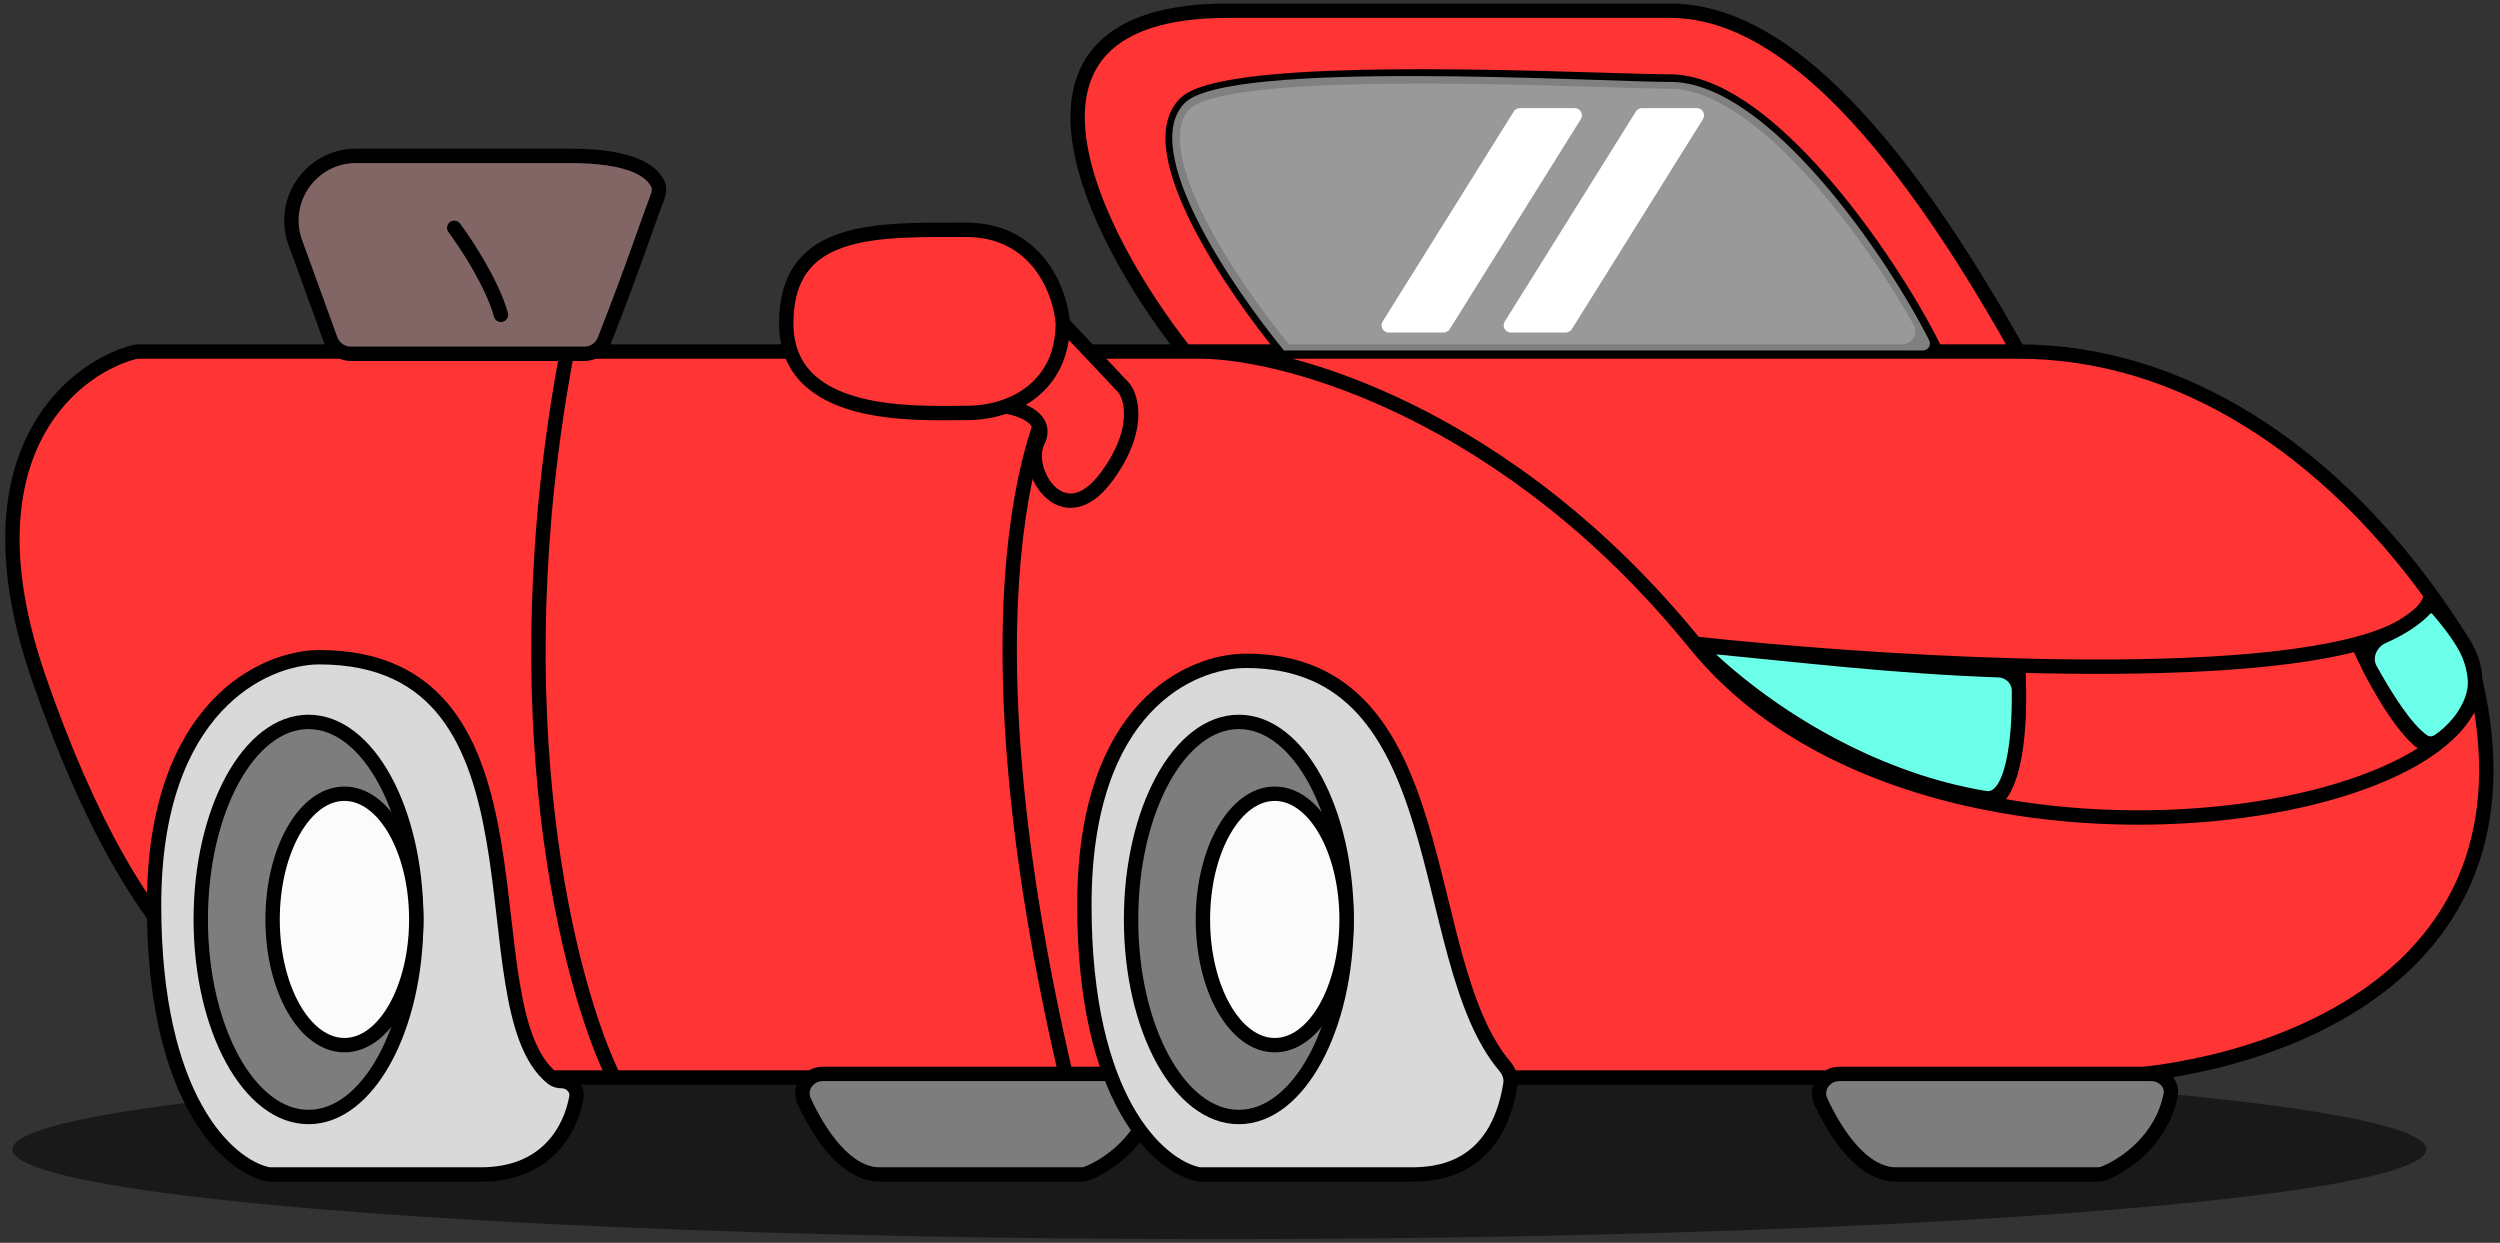 <svg width="348" height="173" viewBox="0 0 348 173" fill="none" xmlns="http://www.w3.org/2000/svg">
<rect x="0" y="0" width="348" height="173" fill="#333333" stroke="none"/>
<ellipse cx="169.73" cy="159.987" rx="168" ry="12.5" fill="black" fill-opacity="0.5"/>
<path fill-rule="evenodd" clip-rule="evenodd" d="M18.592 49.027C9.553 51.515 -5.215 63.878 5.445 94.531C18.945 133.35 35.945 149.987 66.945 149.987H85.445H148.445H291.945C313.666 149.371 354.593 137.417 344.527 94.531C344.496 92.936 343.988 91.286 342.945 89.602C341.517 87.295 340.015 85.048 338.445 82.872C324.076 62.955 303.933 48.934 280.945 48.934C260.545 12.456 244.945 1.488 232.445 1.488H170.945C136.145 1.488 152.445 33.119 164.945 48.934H150.445H78.945H19.316C19.07 48.934 18.83 48.962 18.592 49.027ZM178.945 48.934C171.612 40.102 158.545 20.837 164.945 14.428C169.859 9.508 205.287 10.581 223.448 11.13C227.463 11.252 230.635 11.348 232.445 11.348C245.084 11.348 260.521 32.705 267.268 44.75C268.342 46.669 266.92 48.934 264.721 48.934H178.945Z" fill="#FF3434"/>
<path d="M5.445 94.531L6.39 94.203L5.445 94.531ZM18.592 49.027L18.858 49.991H18.858L18.592 49.027ZM291.945 149.987V150.987C291.955 150.987 291.964 150.987 291.973 150.987L291.945 149.987ZM344.527 94.531L343.527 94.551C343.529 94.621 343.537 94.691 343.554 94.76L344.527 94.531ZM342.945 89.602L343.795 89.075V89.075L342.945 89.602ZM338.445 82.872L337.634 83.457L338.445 82.872ZM280.945 48.934L280.072 49.422C280.249 49.738 280.583 49.934 280.945 49.934V48.934ZM164.945 48.934V49.934C165.328 49.934 165.678 49.715 165.845 49.37C166.012 49.025 165.967 48.615 165.73 48.314L164.945 48.934ZM164.945 14.428L165.653 15.135L164.945 14.428ZM178.945 48.934L178.176 49.573C178.366 49.802 178.648 49.934 178.945 49.934V48.934ZM223.448 11.13L223.478 10.13L223.448 11.13ZM267.268 44.75L266.395 45.239L267.268 44.75ZM235.945 89.602L235.169 90.232L235.945 89.602ZM280.945 92.648L280.972 91.649L280.945 92.648ZM328.225 89.602L327.964 88.636L328.225 89.602ZM339.413 83.123C339.552 82.589 339.231 82.043 338.697 81.904C338.162 81.765 337.616 82.085 337.477 82.62L339.413 83.123ZM345.527 94.511C345.516 93.959 345.06 93.521 344.507 93.531C343.955 93.542 343.516 93.999 343.527 94.551L345.527 94.511ZM151.13 49.663C151.532 49.285 151.552 48.652 151.174 48.249C150.796 47.847 150.163 47.827 149.761 48.205L151.13 49.663ZM147.471 150.215C147.597 150.753 148.135 151.087 148.673 150.961C149.21 150.835 149.544 150.298 149.419 149.76L147.471 150.215ZM84.548 150.429C84.792 150.924 85.391 151.128 85.887 150.885C86.382 150.641 86.586 150.041 86.342 149.546L84.548 150.429ZM79.928 49.12C80.03 48.577 79.674 48.054 79.131 47.951C78.588 47.849 78.065 48.206 77.963 48.748L79.928 49.12ZM164.945 47.934C164.393 47.934 163.945 48.382 163.945 48.934C163.945 49.486 164.393 49.934 164.945 49.934V47.934ZM178.945 49.934C179.497 49.934 179.945 49.486 179.945 48.934C179.945 48.382 179.497 47.934 178.945 47.934V49.934ZM223.478 10.13C222.926 10.113 222.465 10.547 222.448 11.099C222.431 11.652 222.865 12.113 223.417 12.129L223.478 10.13ZM232.445 12.347C232.997 12.347 233.445 11.899 233.445 11.347C233.445 10.795 232.997 10.347 232.445 10.347V12.347ZM280.945 49.934C281.497 49.934 281.945 49.486 281.945 48.934C281.945 48.382 281.497 47.934 280.945 47.934V49.934ZM264.77 47.934C264.218 47.934 263.77 48.382 263.77 48.934C263.77 49.486 264.218 49.934 264.77 49.934V47.934ZM268.156 44.29C267.886 43.808 267.277 43.636 266.795 43.906C266.313 44.175 266.141 44.785 266.411 45.267L268.156 44.29ZM164.945 47.934C164.393 47.934 163.945 48.382 163.945 48.934C163.945 49.487 164.393 49.934 164.945 49.934V47.934ZM178.945 49.934C179.498 49.934 179.945 49.487 179.945 48.934C179.945 48.382 179.498 47.934 178.945 47.934V49.934ZM6.39 94.203C1.12 79.05 2.189 68.583 5.532 61.652C8.883 54.705 14.586 51.167 18.858 49.991L18.327 48.063C13.559 49.375 7.359 53.262 3.731 60.783C0.095 68.319 -0.89 79.359 4.501 94.86L6.39 94.203ZM66.945 148.987C51.646 148.987 39.903 144.891 30.309 136.08C20.676 127.233 13.119 113.553 6.39 94.203L4.501 94.86C11.271 114.329 18.964 128.376 28.956 137.553C38.987 146.765 51.245 150.987 66.945 150.987V148.987ZM85.445 148.987H66.945V150.987H85.445V148.987ZM148.445 148.987H85.445V150.987H148.445V148.987ZM291.945 148.987H148.445V150.987H291.945V148.987ZM343.554 94.76C346.032 105.319 345.356 113.899 342.679 120.842C340.001 127.789 335.29 133.177 329.571 137.299C318.102 145.568 302.66 148.683 291.917 148.988L291.973 150.987C302.951 150.675 318.834 147.506 330.741 138.922C336.711 134.618 341.702 128.938 344.545 121.562C347.39 114.183 348.055 105.186 345.501 94.303L343.554 94.76ZM342.095 90.128C343.059 91.685 343.5 93.162 343.527 94.551L345.527 94.511C345.491 92.709 344.917 90.887 343.795 89.075L342.095 90.128ZM337.634 83.457C339.19 85.614 340.678 87.841 342.095 90.128L343.795 89.075C342.355 86.749 340.84 84.483 339.256 82.287L337.634 83.457ZM280.945 49.934C303.501 49.934 323.377 63.696 337.634 83.457L339.256 82.287C324.775 62.215 304.365 47.934 280.945 47.934V49.934ZM232.445 2.488C238.373 2.488 245.169 5.081 253.059 12.271C260.959 19.471 269.898 31.229 280.072 49.422L281.818 48.446C271.593 30.162 262.531 18.197 254.406 10.793C246.271 3.38 239.017 0.488 232.445 0.488V2.488ZM170.945 2.488H232.445V0.488H170.945V2.488ZM165.73 48.314C159.506 40.439 152.45 28.756 151.199 19.151C150.578 14.382 151.406 10.293 154.28 7.38C157.179 4.443 162.364 2.488 170.945 2.488V0.488C162.126 0.488 156.298 2.488 152.857 5.975C149.391 9.487 148.55 14.295 149.216 19.41C150.54 29.574 157.885 41.614 164.161 49.554L165.73 48.314ZM150.445 49.934H164.945V47.934H150.445V49.934ZM78.945 49.934H150.445V47.934H78.945V49.934ZM19.316 49.934H78.945V47.934H19.316V49.934ZM18.858 49.991C18.996 49.953 19.145 49.934 19.316 49.934V47.934C18.994 47.934 18.663 47.97 18.327 48.063L18.858 49.991ZM164.238 13.722C162.309 15.653 161.953 18.455 162.413 21.434C162.876 24.429 164.191 27.822 165.902 31.222C169.331 38.034 174.481 45.123 178.176 49.573L179.715 48.296C176.077 43.914 171.027 36.954 167.689 30.323C166.017 27.002 164.806 23.825 164.39 21.129C163.971 18.418 164.382 16.408 165.653 15.135L164.238 13.722ZM223.478 10.13C214.402 9.856 200.978 9.449 189.205 9.728C183.321 9.868 177.822 10.179 173.471 10.769C171.297 11.064 169.383 11.432 167.839 11.893C166.33 12.344 165.036 12.923 164.238 13.722L165.653 15.135C166.083 14.704 166.971 14.24 168.411 13.81C169.816 13.39 171.618 13.039 173.74 12.751C177.981 12.176 183.395 11.867 189.253 11.728C200.962 11.45 214.332 11.855 223.418 12.13L223.478 10.13ZM232.445 10.348C230.654 10.348 227.503 10.252 223.478 10.13L223.418 12.13C227.424 12.251 230.615 12.348 232.445 12.348V10.348ZM268.14 44.261C264.739 38.19 259.15 29.771 252.803 22.856C249.629 19.398 246.242 16.289 242.819 14.037C239.407 11.793 235.879 10.348 232.445 10.348V12.348C235.332 12.348 238.473 13.572 241.72 15.708C244.958 17.838 248.221 20.821 251.33 24.208C257.547 30.982 263.05 39.265 266.395 45.239L268.14 44.261ZM264.721 49.934C267.627 49.934 269.616 46.896 268.14 44.261L266.395 45.239C267.069 46.442 266.213 47.934 264.721 47.934V49.934ZM178.945 49.934H264.721V47.934H178.945V49.934ZM167.428 49.934C179.122 50.134 209.348 58.412 235.169 90.232L236.722 88.972C210.542 56.709 179.768 48.145 167.462 47.934L167.428 49.934ZM235.838 90.596C247.904 91.897 264.538 93.207 280.918 93.648L280.972 91.649C264.655 91.21 248.074 89.904 236.052 88.608L235.838 90.596ZM235.169 90.232C245.074 102.439 260.074 109.428 275.745 112.632L276.145 110.673C260.751 107.525 246.239 100.701 236.722 88.972L235.169 90.232ZM279.946 92.697C280.109 96.025 280.06 100.901 279.409 104.82C279.081 106.793 278.615 108.427 278.007 109.494C277.707 110.023 277.405 110.351 277.128 110.531C276.876 110.694 276.613 110.757 276.286 110.702L275.953 112.674C276.786 112.814 277.554 112.638 278.216 112.209C278.854 111.796 279.351 111.177 279.746 110.483C280.53 109.105 281.042 107.191 281.382 105.148C282.066 101.033 282.11 96 281.944 92.6L279.946 92.697ZM276.286 110.702C276.251 110.696 276.214 110.688 276.177 110.679L275.714 112.625C275.793 112.644 275.873 112.66 275.953 112.674L276.286 110.702ZM280.918 93.648C299.277 94.142 317.45 93.549 328.486 90.567L327.964 88.636C317.244 91.533 299.341 92.143 280.972 91.649L280.918 93.648ZM328.486 90.567C331.387 89.783 333.855 88.819 335.719 87.629C337.581 86.439 338.935 84.961 339.413 83.123L337.477 82.62C337.173 83.788 336.269 84.904 334.642 85.943C333.018 86.981 330.766 87.879 327.964 88.636L328.486 90.567ZM275.746 112.632L275.92 112.668L276.319 110.708L276.145 110.672L275.746 112.632ZM275.921 112.668C288.25 115.166 301.044 115.341 312.224 113.846C323.38 112.354 333.039 109.186 339.026 104.908L337.864 103.28C332.253 107.289 322.961 110.392 311.959 111.863C300.983 113.331 288.414 113.159 276.318 110.708L275.921 112.668ZM339.026 104.908C343.057 102.027 345.606 98.504 345.527 94.511L343.527 94.551C343.587 97.586 341.657 100.57 337.864 103.28L339.026 104.908ZM327.31 90.005C328.278 92.2 329.956 95.564 331.857 98.547C332.806 100.038 333.827 101.457 334.857 102.593C335.865 103.704 336.975 104.651 338.123 105.041L338.767 103.147C338.115 102.926 337.286 102.295 336.338 101.249C335.413 100.229 334.46 98.912 333.543 97.472C331.71 94.595 330.078 91.325 329.14 89.198L327.31 90.005ZM149.761 48.205C147.851 49.998 145.833 53.23 144.102 58.005C142.364 62.799 140.893 69.211 140.124 77.432C138.587 93.873 139.854 117.605 147.471 150.215L149.419 149.76C141.837 117.301 140.603 93.792 142.116 77.618C142.872 69.531 144.313 63.29 145.982 58.687C147.657 54.065 149.539 51.157 151.13 49.663L149.761 48.205ZM86.342 149.546C80.282 137.232 70.363 99.705 79.928 49.12L77.963 48.748C68.327 99.71 78.275 137.684 84.548 150.429L86.342 149.546ZM164.945 49.934H167.445V47.934H164.945V49.934ZM178.945 47.934H167.445V49.934H178.945V47.934ZM223.417 12.129C227.424 12.25 230.615 12.347 232.445 12.347V10.347C230.654 10.347 227.502 10.252 223.478 10.13L223.417 12.129ZM280.945 47.934H269.445V49.934H280.945V47.934ZM269.445 47.934H264.77V49.934H269.445V47.934ZM266.411 45.267C267.279 46.817 267.996 48.204 268.54 49.36L270.35 48.508C269.781 47.3 269.041 45.871 268.156 44.29L266.411 45.267ZM164.945 49.934H167.445V47.934H164.945V49.934ZM178.945 47.934H167.445V49.934H178.945V47.934Z" fill="black"/>
<path d="M343.242 90.206C344.064 91.716 344.496 93.603 344.527 94.898C344.59 97.481 342.797 100.802 339.552 103.09C338.894 103.554 338.035 103.671 337.366 103.224C334.855 101.542 331.979 96.829 329.947 93.188C328.998 91.489 329.943 89.354 331.728 88.578C334.204 87.501 336.279 86.118 337.54 84.77C337.999 84.279 338.819 84.212 339.258 84.72C340.635 86.311 342.156 88.208 343.242 90.206Z" fill="#6BFFE9"/>
<path d="M278.183 93.293C263.964 92.817 249.871 91.122 238.851 90.081C237.921 89.993 237.412 91.101 238.098 91.734C247.787 100.693 261.731 108.673 276.242 111.081C280.359 111.876 281.119 102.344 281.041 96.128C281.022 94.567 279.744 93.346 278.183 93.293Z" fill="#6BFFE9"/>
<path d="M343.242 90.206C344.064 91.716 344.496 93.603 344.527 94.898C344.59 97.481 342.797 100.802 339.552 103.09C338.894 103.554 338.035 103.671 337.366 103.224C334.855 101.542 331.979 96.829 329.947 93.188C328.998 91.489 329.943 89.354 331.728 88.578C334.204 87.501 336.279 86.118 337.54 84.77C337.999 84.279 338.819 84.212 339.258 84.72C340.635 86.311 342.156 88.208 343.242 90.206Z" stroke="black" stroke-width="2" stroke-linecap="round" stroke-linejoin="round"/>
<path d="M278.183 93.293C263.964 92.817 249.871 91.122 238.851 90.081C237.921 89.993 237.412 91.101 238.098 91.734C247.787 100.693 261.731 108.673 276.242 111.081C280.359 111.876 281.119 102.344 281.041 96.128C281.022 94.567 279.744 93.346 278.183 93.293Z" stroke="black" stroke-width="2" stroke-linecap="round" stroke-linejoin="round"/>
<path d="M76.884 150.077C64.364 140.069 78.453 91.487 44.445 91.487C36.779 91.487 21.445 98.387 21.445 125.987C21.445 153.132 31.763 162.189 37.177 163.431C37.358 163.473 37.533 163.487 37.718 163.487H66.945C76.064 163.487 79.409 157.309 80.229 152.777C80.455 151.525 79.414 150.487 78.142 150.487C77.688 150.487 77.239 150.361 76.884 150.077Z" fill="#D9D9D9" stroke="black" stroke-width="2" stroke-linecap="round" stroke-linejoin="round"/>
<ellipse cx="42.945" cy="127.987" rx="15" ry="27.5" fill="#7D7D7D" stroke="black" stroke-width="2" stroke-linecap="round" stroke-linejoin="round"/>
<ellipse cx="47.945" cy="127.987" rx="10" ry="17.5" fill="#FBFBFB" stroke="black" stroke-width="2" stroke-linecap="round" stroke-linejoin="round"/>
<path d="M122.445 163.487C117.837 163.487 114.113 157.981 111.954 153.312C111.1 151.466 112.527 149.487 114.561 149.487H157.945C159.602 149.487 160.982 150.845 160.649 152.468C159.391 158.613 154.416 162.094 151.419 163.308C151.107 163.435 150.777 163.487 150.44 163.487H122.445Z" fill="#7D7D7D" stroke="black" stroke-width="2" stroke-linecap="round" stroke-linejoin="round"/>
<path d="M263.945 163.487C259.337 163.487 255.613 157.981 253.454 153.312C252.6 151.466 254.027 149.487 256.061 149.487H299.445C301.102 149.487 302.482 150.845 302.149 152.468C300.891 158.613 295.916 162.094 292.919 163.308C292.607 163.435 292.277 163.487 291.94 163.487H263.945Z" fill="#7D7D7D" stroke="black" stroke-width="2" stroke-linecap="round" stroke-linejoin="round"/>
<path d="M167.218 163.487H196.445C199.817 163.487 208.303 163.023 210.252 150.919C210.397 150.02 210.062 149.124 209.473 148.429C196.769 133.425 202.92 91.987 173.445 91.987C165.779 91.987 150.945 98.387 150.945 125.987C150.945 153.132 161.263 162.189 166.677 163.431C166.858 163.473 167.033 163.487 167.218 163.487Z" fill="#D9D9D9" stroke="black" stroke-width="2" stroke-linecap="round" stroke-linejoin="round"/>
<ellipse cx="172.445" cy="127.987" rx="15" ry="27.5" fill="#7D7D7D" stroke="black" stroke-width="2" stroke-linecap="round" stroke-linejoin="round"/>
<ellipse cx="177.445" cy="127.987" rx="10" ry="17.5" fill="#FBFBFB" stroke="black" stroke-width="2" stroke-linecap="round" stroke-linejoin="round"/>
<path d="M134.445 31.988C144.445 31.988 147.612 40.654 147.945 44.988L156.445 53.987C157.612 55.487 158.745 60.087 153.945 66.487C147.945 74.487 142.445 65.487 144.445 61.487C146.045 58.287 142.112 56.884 139.945 56.583C138.231 57.189 136.357 57.487 134.445 57.487C127.445 57.487 109.445 58.488 109.445 44.988C109.445 31.488 121.945 31.988 134.445 31.988Z" fill="#FF3434"/>
<path d="M147.945 44.988C147.612 40.654 144.445 31.988 134.445 31.988C121.945 31.988 109.445 31.488 109.445 44.988C109.445 58.488 127.445 57.487 134.445 57.487C136.357 57.487 138.231 57.189 139.945 56.583M147.945 44.988L156.445 53.987C157.612 55.487 158.745 60.087 153.945 66.487C147.945 74.487 142.445 65.487 144.445 61.487C146.045 58.287 142.112 56.884 139.945 56.583M147.945 44.988C147.945 51.167 144.51 54.968 139.945 56.583" stroke="black" stroke-width="2" stroke-linecap="round" stroke-linejoin="round"/>
<path d="M164.909 14.34C158.509 20.837 171.39 39.831 178.723 48.784H267.666C268.397 48.784 268.873 48.038 268.546 47.385C262.917 36.151 246.229 11.404 232.537 11.404C222.537 11.404 170.909 8.25 164.909 14.34Z" fill="white" fill-opacity="0.5"/>
<path d="M227.714 15.522C227.897 15.23 228.217 15.052 228.562 15.052H236.205C236.99 15.052 237.469 15.915 237.053 16.582L218.802 45.815C218.619 46.108 218.298 46.285 217.953 46.285H210.311C209.526 46.285 209.047 45.422 209.463 44.756L227.714 15.522Z" fill="white"/>
<path d="M210.714 15.522C210.897 15.23 211.217 15.052 211.562 15.052H219.205C219.99 15.052 220.469 15.915 220.053 16.582L201.802 45.815C201.619 46.108 201.298 46.285 200.953 46.285H193.311C192.526 46.285 192.047 45.422 192.463 44.756L210.714 15.522Z" fill="white"/>
<path d="M41.111 33.765L46.013 47.274C46.444 48.461 47.571 49.251 48.833 49.251H81.356C82.587 49.251 83.695 48.495 84.144 47.349C88.37 36.572 89.811 31.916 91.534 27.397C91.765 26.791 91.834 26.109 91.533 25.535C90.619 23.792 87.983 21.695 79.231 21.695H49.569C43.325 21.695 38.981 27.897 41.111 33.765Z" fill="#826666"/>
<path d="M63.23 31.715C64.897 33.942 68.531 39.481 69.731 43.823M79.231 21.695C72.459 21.695 59.737 21.695 49.569 21.695C43.325 21.695 38.981 27.897 41.111 33.765L46.013 47.274C46.444 48.461 47.571 49.251 48.833 49.251H81.356C82.587 49.251 83.695 48.495 84.144 47.349C88.37 36.572 89.811 31.916 91.534 27.397C91.765 26.791 91.834 26.109 91.533 25.535C90.619 23.792 87.983 21.695 79.231 21.695Z" stroke="black" stroke-width="2" stroke-linecap="round" stroke-linejoin="round"/>
</svg>
